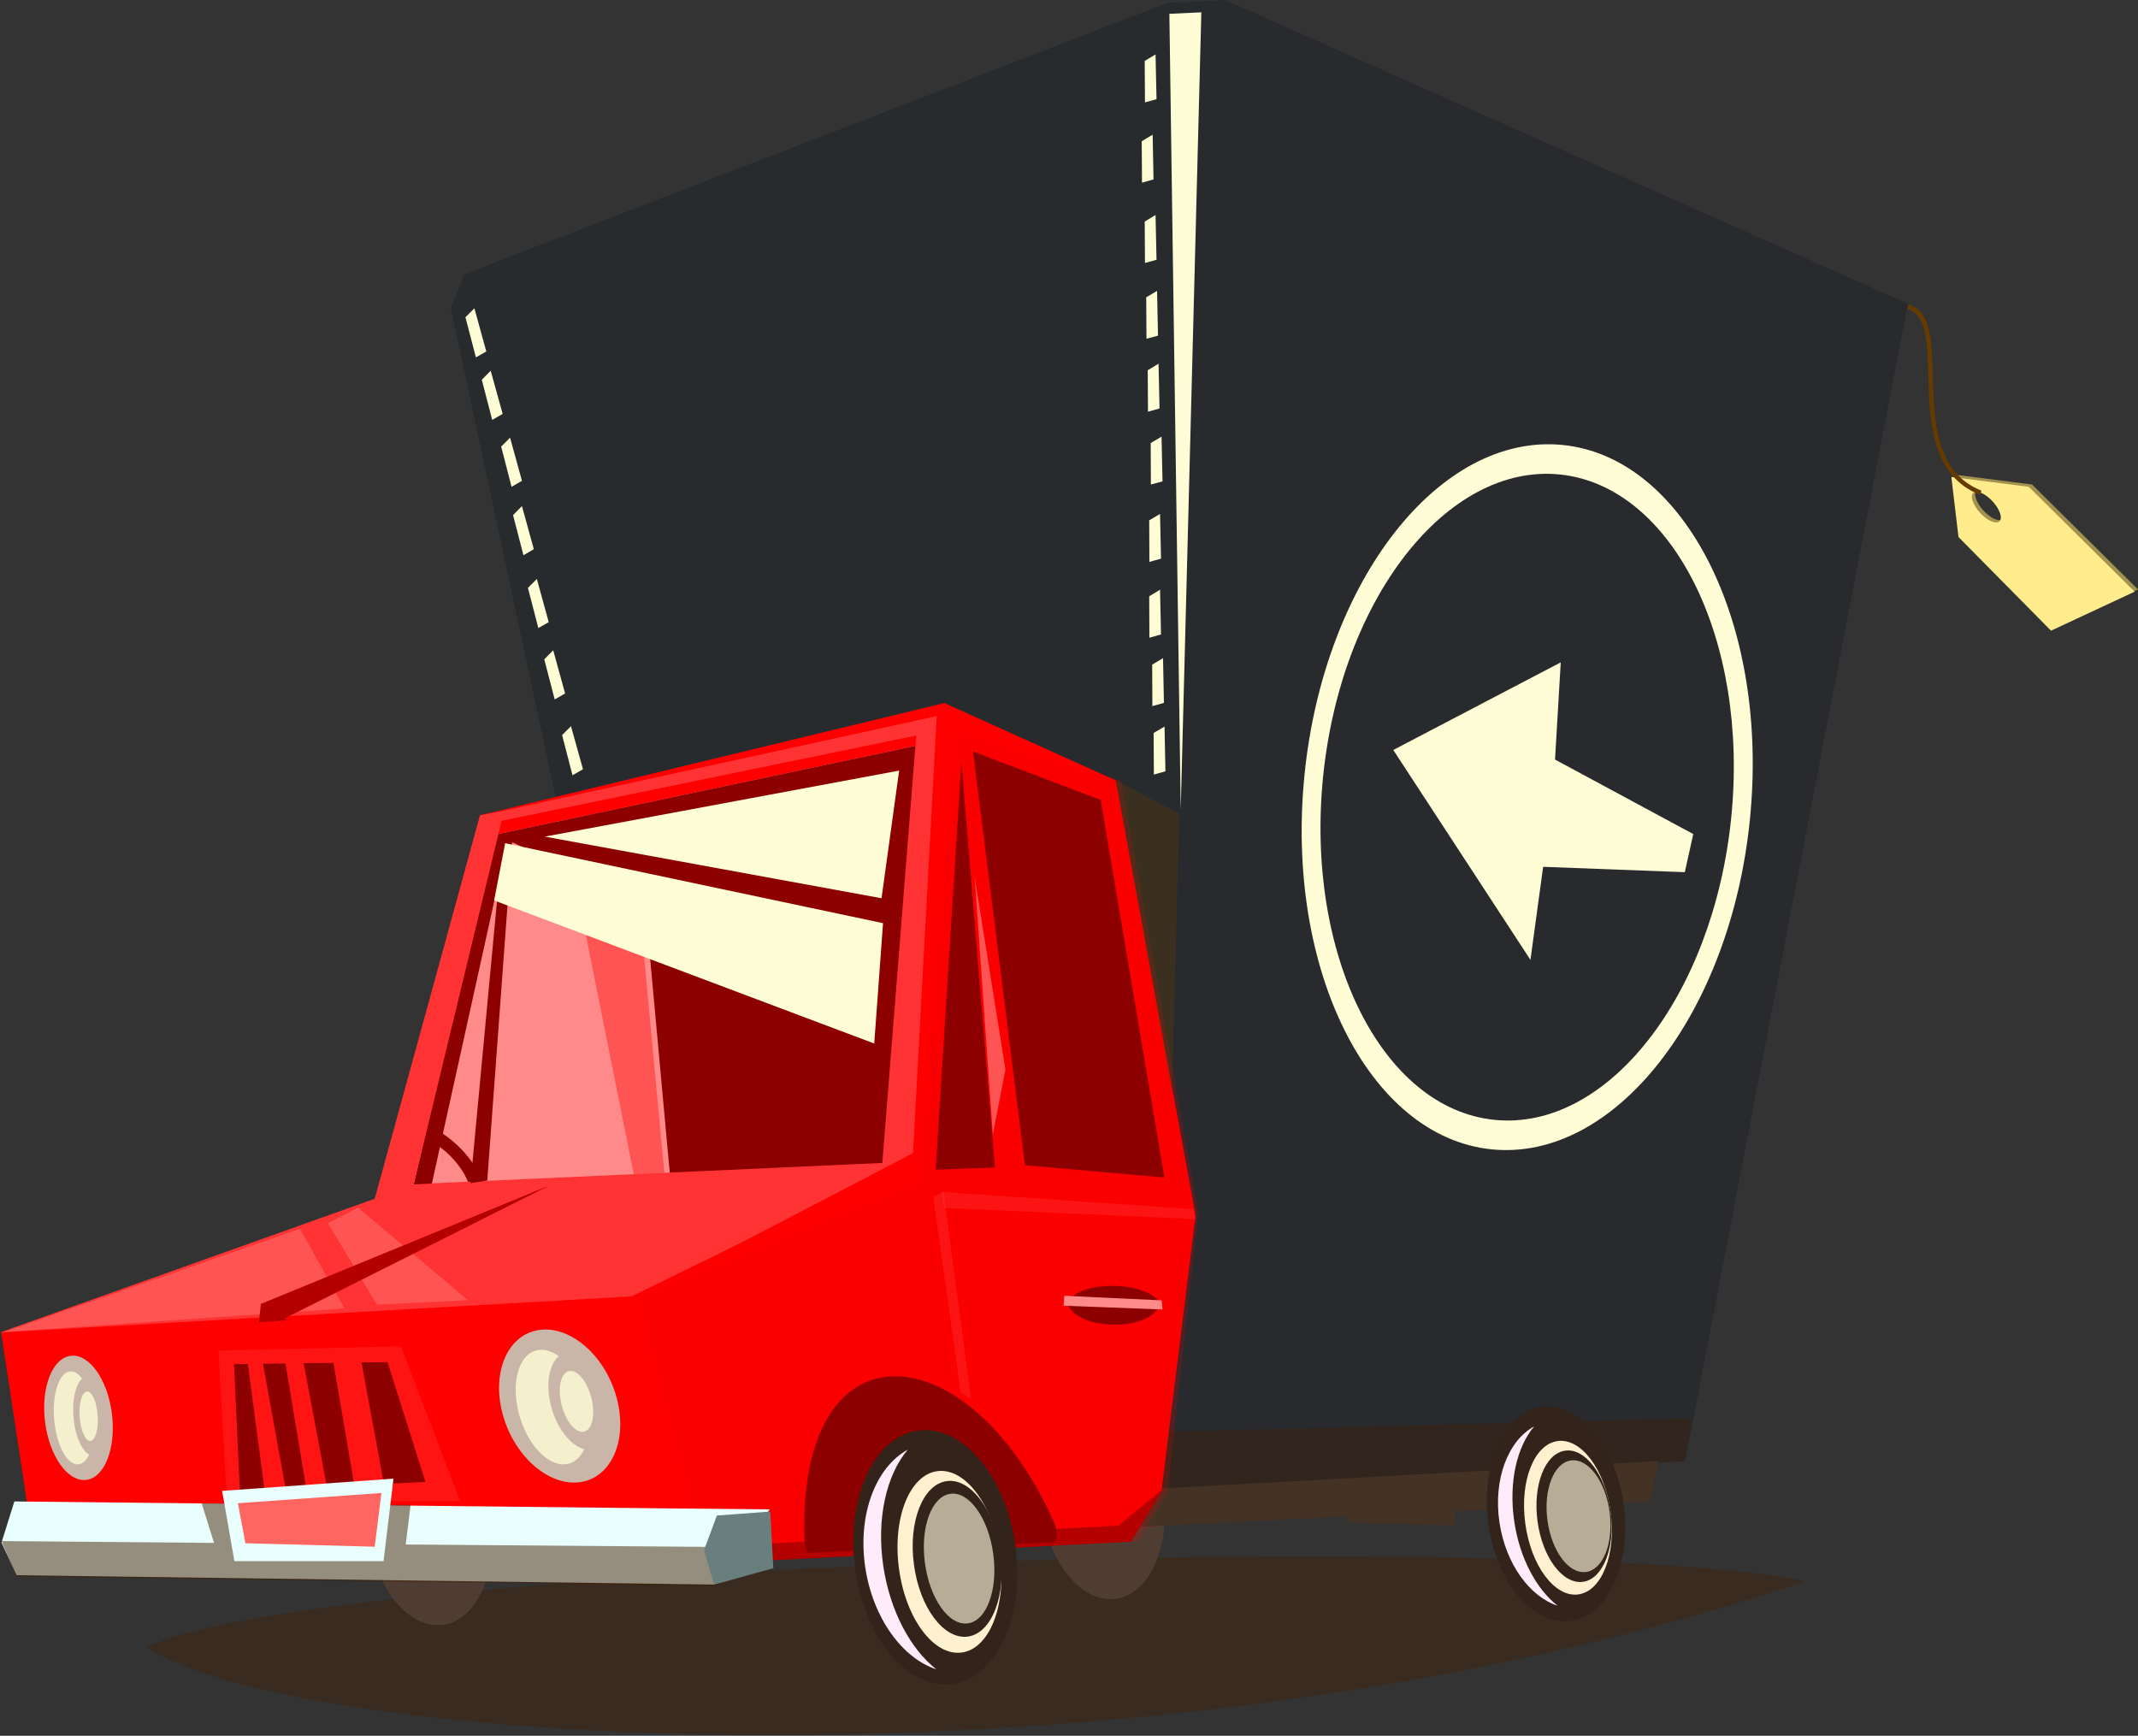 <svg width="303" height="246" viewBox="0 0 303 246" fill="none" xmlns="http://www.w3.org/2000/svg">
<rect x="0" y="0" width="303" height="246" fill="#333333" stroke="none"/>
<path opacity="0.4" d="M255.843 224.099C222.002 216.861 47.841 221.179 20.738 233.37C40.467 247.308 161.657 255.906 255.843 224.099Z" fill="#431F00"/>
<path d="M69.543 215.563C68.532 208.064 63.877 202.511 59.136 203.147C54.394 203.784 51.374 210.372 52.372 217.872C53.383 225.359 58.038 230.924 62.779 230.288C67.521 229.639 70.553 223.05 69.543 215.563Z" fill="#4F3D33"/>
<path d="M164.877 211.87C163.866 204.37 159.211 198.818 154.47 199.454C149.728 200.09 146.708 206.679 147.706 214.178C148.717 221.678 153.371 227.231 158.113 226.594C162.855 225.958 165.887 219.357 164.877 211.87Z" fill="#4F3D33"/>
<path d="M80.536 121.377L63.877 43.612L65.824 38.858L165.426 0.412L173.624 0L270.394 43.05L238.824 207.079L151.887 211.596L80.536 121.377Z" fill="#282B2E"/>
<path opacity="0.5" d="M163.679 202.96L239.734 201.014L238.823 207.078L162.381 211.371L163.679 202.96Z" fill="#431F00"/>
<path opacity="0.3" d="M238.823 207.079L270.393 43.05L173.623 0L170.379 0.162L164.602 210.934L238.823 207.079Z" fill="#282B2E"/>
<path d="M169.444 172.252L158.138 110.609L133.843 99.641L68.032 115.538L51.835 175.709L0.162 188.849L4.679 218.56L95.098 221.018L164.003 216.226L169.444 172.252Z" fill="#FF0000"/>
<path d="M99.266 220.768L89.782 183.795L0.312 188.849L4.68 218.56L99.266 220.768Z" fill="#FF0000"/>
<path d="M161.408 216.387L233.833 212.818L235.056 207.078L164.802 210.946L161.408 216.387Z" fill="#443225"/>
<path d="M70.178 118.295L55.316 175.096L128.814 167.672L129.85 105.691L70.178 118.295Z" fill="#FF8A8A"/>
<path d="M81.459 124.635L90.631 128.728L94.736 172.427L91.067 172.652L81.459 124.635Z" fill="#FF5454"/>
<path opacity="0.2" d="M130.351 167.671L135.392 103.807L158.876 110.607L169.857 171.939L165.465 211.37L161.259 218.421L100.003 220.866L90.519 183.793L130.351 167.671Z" fill="#E80000"/>
<path d="M145.261 165.14L165.014 166.887L155.992 113.379L137.898 106.504L145.261 165.14Z" fill="#8C0000"/>
<path d="M136.251 107.926L132.607 165.776L140.993 165.464L136.251 107.926Z" fill="#8C0000"/>
<path d="M230.115 213.268C228.992 204.882 223.776 198.656 218.473 199.379C213.169 200.091 209.788 207.465 210.911 215.851C212.034 224.236 217.25 230.463 222.553 229.739C227.856 229.028 231.25 221.653 230.115 213.268Z" fill="#33241B"/>
<path d="M228.267 214.292C227.456 208.289 224.099 203.785 220.755 204.234C217.411 204.683 215.352 209.912 216.163 215.914C216.974 221.916 220.331 226.421 223.675 225.971C227.007 225.522 229.066 220.294 228.267 214.292Z" fill="#FFF1CF"/>
<path d="M95.546 173.025L126.605 164.664L129.849 105.691L70.178 118.295L91.403 127.841L95.546 173.025Z" fill="#8C0000"/>
<path d="M221.478 63.066C204.046 61.307 187.662 82.221 184.879 109.785C182.097 137.35 193.963 161.134 211.396 162.893C228.828 164.653 245.212 143.739 247.995 116.174C250.777 88.609 238.911 64.826 221.478 63.066ZM245.349 115.9C242.791 141.156 227.78 160.323 211.808 158.713C195.835 157.103 184.967 135.316 187.512 110.06C190.07 84.804 205.082 65.637 221.054 67.246C237.026 68.869 247.895 90.644 245.349 115.9Z" fill="#FFFDD6"/>
<path d="M221.191 93.875L197.457 106.291L216.898 136.039L218.695 122.85L238.773 123.611L239.971 118.208L220.38 107.651L221.191 93.875Z" fill="#FFFDD6"/>
<path d="M164.801 211.047L160.272 218.496L104.119 221.404L104.281 218.983L158.5 216.225L164.801 211.047Z" fill="#B50000"/>
<path d="M149.404 215.827C137.611 189.135 113.378 186.577 113.99 217.499C113.99 218.547 114.152 219.37 114.414 220.069L149.428 218.572C149.84 217.798 149.878 216.887 149.404 215.827Z" fill="#8C0000"/>
<path d="M143.913 219.182C142.578 209.262 136.414 201.912 130.137 202.748C123.861 203.597 119.855 212.319 121.19 222.24C122.525 232.16 128.69 239.51 134.966 238.674C141.243 237.825 145.249 229.103 143.913 219.182Z" fill="#33241B"/>
<path d="M141.718 220.394C140.769 213.294 136.789 207.965 132.833 208.502C128.877 209.026 126.444 215.215 127.405 222.316C128.353 229.416 132.334 234.732 136.29 234.208C140.245 233.683 142.678 227.494 141.718 220.394Z" fill="#FFF1CF"/>
<mask id="mask0_769_1879" style="mask-type:luminance" maskUnits="userSpaceOnUse" x="58" y="101" width="75" height="71">
<path d="M72.985 114.556L58.123 171.358L132.557 167.664L132.656 101.953L72.985 114.556Z" fill="white"/>
</mask>
<g mask="url(#mask0_769_1879)">
<path d="M52.587 158.368C44.95 168.9 54.121 184.884 64.928 178.134C75.734 171.395 63.717 155.96 52.587 158.368ZM63.63 176.15C55.032 181.515 47.732 168.8 53.809 160.427C62.669 158.505 72.227 170.784 63.63 176.15Z" fill="#8C0000"/>
</g>
<mask id="mask1_769_1879" style="mask-type:luminance" maskUnits="userSpaceOnUse" x="61" y="101" width="76" height="71">
<path d="M76.797 114.556L61.935 171.358L136.369 167.664L136.469 101.953L76.797 114.556Z" fill="white"/>
</mask>
<g mask="url(#mask1_769_1879)">
<path d="M63.656 161.688L59.65 169.524L60.724 170.435L63.656 161.688Z" fill="#8C0000"/>
</g>
<path d="M128.502 164.664L89.507 183.731L0 188.847L58.948 167.809L128.502 164.664Z" fill="#FF3333"/>
<path d="M61.206 167.734L72.087 118.457L70.178 118.295L58.623 167.872L61.206 167.734Z" fill="#8C0000"/>
<path d="M71.427 114.926L57.376 173.05L51.361 176.257L68.032 115.537L71.427 114.926Z" fill="#FF3333"/>
<path d="M71.313 118.369L66.684 167.684L69.055 167.309L72.611 118.943L71.313 118.369Z" fill="#8C0000"/>
<path d="M127.429 109.211L124.933 127.305L77.203 118.57L127.429 109.211Z" fill="#FFFDD6"/>
<path d="M125.146 130.836L71.589 119.506L70.029 127.617L123.898 147.894L125.146 130.836Z" fill="#FFFDD6"/>
<path d="M165.725 1.958L167.334 114.713L170.254 1.746L165.725 1.958Z" fill="#FFFDD6"/>
<path d="M138.123 124.223L142.49 151.575L140.706 160.797L138.123 124.223Z" fill="#FF5454"/>
<path d="M125.021 165.139H129.301L132.758 101.486L69.006 115.412L69.33 116.697L129.85 104.244L125.021 165.139Z" fill="#FF3333"/>
<path d="M164.428 184.78C162.819 181.536 152.649 181.249 151.264 184.78C152.649 188.599 163.043 188.873 164.428 184.78Z" fill="#8C0000"/>
<path d="M150.839 183.645L164.64 184.293L164.752 185.591L150.727 185.055L150.839 183.645Z" fill="#FF8A8A"/>
<path d="M141.792 220.106C140.968 214.016 137.562 209.449 134.18 209.911C130.786 210.36 128.702 215.676 129.525 221.753C130.337 227.842 133.756 232.397 137.15 231.948C140.531 231.499 142.615 226.183 141.792 220.106Z" fill="#33241B"/>
<path d="M228.255 214.191C227.569 209.062 224.687 205.206 221.829 205.593C218.972 205.98 217.212 210.447 217.898 215.588C218.585 220.717 221.467 224.573 224.325 224.186C227.195 223.799 228.954 219.319 228.255 214.191Z" fill="#33241B"/>
<path d="M129.45 167.984L96.096 180.787L129.762 163.242L129.45 167.984Z" fill="#FF0000"/>
<path d="M46.469 173.363L53.419 184.905L66.334 184.269L50.736 171.154L46.469 173.363Z" fill="#FF5454"/>
<path d="M0.549 188.773L48.815 185.441L42.514 174.148L0.549 188.773Z" fill="#FF5454"/>
<path opacity="0.4" d="M132.246 169.605L136.164 197.395L137.624 198.243L133.719 168.932L132.246 169.605Z" fill="#FF3333"/>
<path opacity="0.4" d="M169.431 172.775L133.831 171.203L133.406 168.932L169.119 171.352L169.431 172.775Z" fill="#FF3333"/>
<path d="M190.096 212.407L191.144 215.776L206.118 216.2L206.742 210.922L190.096 212.407Z" fill="#443225"/>
<path d="M287.988 68.669L277.02 67.272L278.03 75.782L291.145 89.059L303 83.531L287.988 68.669ZM283.833 73.561C283.346 74.01 282.123 73.473 281.1 72.363C280.077 71.252 279.64 69.979 280.127 69.53C280.613 69.081 281.836 69.617 282.872 70.728C283.883 71.851 284.319 73.111 283.833 73.561Z" fill="#A3924D"/>
<path d="M287.515 68.993L276.547 67.596L277.558 76.106L290.672 89.383L302.527 83.855L287.515 68.993ZM283.36 73.885C282.873 74.334 281.651 73.797 280.627 72.687C279.604 71.576 279.167 70.303 279.654 69.854C280.141 69.405 281.364 69.942 282.387 71.052C283.41 72.163 283.847 73.423 283.36 73.885Z" fill="#FFEC8D"/>
<path d="M280.601 70.128C273.676 67.396 273.464 59.559 273.289 53.258C273.164 48.553 273.052 44.485 270.307 43.799L270.456 43.188C273.663 43.986 273.776 48.279 273.913 53.233C274.088 59.659 274.287 66.959 280.826 69.542L280.601 70.128Z" fill="#673B00"/>
<path d="M65.961 44.959L67.446 50.65L68.918 49.814L67.234 43.699L65.961 44.959Z" fill="#FFFDD6"/>
<path d="M68.281 53.82L69.754 59.51L71.239 58.661L69.542 52.547L68.281 53.82Z" fill="#FFFDD6"/>
<path d="M71.027 63.302L72.5 68.992L73.972 68.144L72.288 62.029L71.027 63.302Z" fill="#FFFDD6"/>
<path d="M72.711 72.999L74.183 78.689L75.656 77.841L73.971 71.727L72.711 72.999Z" fill="#FFFDD6"/>
<path d="M74.82 83.319L76.293 89.009L77.765 88.173L76.081 82.059L74.82 83.319Z" fill="#FFFDD6"/>
<path d="M77.129 93.439L78.614 99.129L80.086 98.28L78.402 92.166L77.129 93.439Z" fill="#FFFDD6"/>
<path d="M79.662 104.182L81.135 109.872L82.62 109.024L80.922 102.922L79.662 104.182Z" fill="#FFFDD6"/>
<path d="M163.492 103.882L163.53 109.771L165.164 109.31L165.04 102.971L163.492 103.882Z" fill="#FFFDD6"/>
<path d="M163.291 94.199L163.316 100.076L164.951 99.614L164.826 93.275L163.291 94.199Z" fill="#FFFDD6"/>
<path d="M162.867 84.504L162.892 90.381L164.539 89.919L164.402 83.58L162.867 84.504Z" fill="#FFFDD6"/>
<path d="M162.867 73.747L162.892 79.637L164.539 79.175L164.402 72.836L162.867 73.747Z" fill="#FFFDD6"/>
<path d="M163.08 62.792L163.105 68.669L164.752 68.22L164.615 61.881L163.08 62.792Z" fill="#FFFDD6"/>
<path d="M162.656 52.472L162.694 58.349L164.328 57.888L164.191 51.549L162.656 52.472Z" fill="#FFFDD6"/>
<path d="M162.443 42.139L162.481 48.017L164.115 47.568L163.978 41.228L162.443 42.139Z" fill="#FFFDD6"/>
<path d="M162.23 31.396L162.268 37.273L163.903 36.812L163.765 30.473L162.23 31.396Z" fill="#FFFDD6"/>
<path d="M161.807 20.015L161.844 25.892L163.479 25.431L163.354 19.092L161.807 20.015Z" fill="#FFFDD6"/>
<path d="M162.23 8.634L162.268 14.512L163.903 14.05L163.765 7.711L162.23 8.634Z" fill="#FFFDD6"/>
<path opacity="0.3" d="M158.139 110.607L167.123 115.349L166.075 154.968L158.139 110.607Z" fill="#673B00"/>
<path d="M125.183 221.966C124.172 215.178 125.645 208.988 128.652 205.457C124.11 207.928 121.514 214.641 122.625 222.128C123.698 229.316 127.866 235.006 132.708 236.591C129.076 233.758 126.144 228.38 125.183 221.966Z" fill="#FFECFB"/>
<path d="M214.603 215.627C213.779 210.087 214.977 205.02 217.435 202.15C213.729 204.159 211.596 209.65 212.506 215.764C213.38 221.629 216.787 226.284 220.742 227.569C217.772 225.26 215.377 220.868 214.603 215.627Z" fill="#FFECFB"/>
<path d="M15.86 200.353C15.248 195.499 12.64 191.83 10.02 192.155C7.399 192.479 5.777 196.684 6.389 201.538C7 206.393 9.608 210.061 12.229 209.737C14.836 209.425 16.471 205.22 15.86 200.353Z" fill="#C9B6A9"/>
<path d="M36.674 187.425L36.986 184.742L40.779 187.113L36.674 187.425Z" fill="#B50000"/>
<path d="M36.986 184.793L77.928 167.984L40.143 186.952L36.986 184.793Z" fill="#B50000"/>
<path opacity="0.8" d="M10.432 201.076C10.17 198.505 10.694 196.222 11.642 195.386C11.093 194.662 10.482 194.275 9.858 194.375C8.298 194.624 7.337 197.769 7.699 201.4C8.061 205.031 9.621 207.777 11.181 207.527C11.767 207.44 12.254 206.941 12.641 206.167C11.592 205.58 10.682 203.571 10.432 201.076Z" fill="#FFFDD6"/>
<path opacity="0.8" d="M13.839 200.627C13.714 198.693 13.028 197.17 12.329 197.208C11.63 197.258 11.156 198.867 11.293 200.801C11.418 202.736 12.104 204.258 12.803 204.221C13.502 204.158 13.976 202.561 13.839 200.627Z" fill="#FFFDD6"/>
<path d="M87.175 197.358C85.266 191.469 80.187 187.538 75.857 188.599C71.514 189.647 69.543 195.287 71.465 201.177C73.374 207.067 78.453 210.997 82.782 209.949C87.125 208.888 89.084 203.261 87.175 197.358Z" fill="#C9B6A9"/>
<path opacity="0.8" d="M78.178 199.592C77.279 196.447 77.741 193.477 79.176 192.204C78.128 191.443 77.017 191.119 75.981 191.393C73.398 192.08 72.35 196.235 73.623 200.665C74.896 205.095 78.015 208.127 80.598 207.44C81.559 207.178 82.308 206.442 82.807 205.394C80.948 204.907 79.051 202.636 78.178 199.592Z" fill="#FFFDD6"/>
<path opacity="0.8" d="M83.83 198.193C83.256 195.822 81.846 194.088 80.661 194.313C79.488 194.55 79.001 196.658 79.575 199.029C80.149 201.4 81.559 203.135 82.745 202.91C83.917 202.673 84.404 200.564 83.83 198.193Z" fill="#FFFDD6"/>
<path opacity="0.4" d="M30.945 191.406L32.168 212.756H65.223L56.825 190.807L30.945 191.406Z" fill="#FF3333"/>
<path d="M35.127 193.303L33.168 193.328L33.992 211.297L37.486 211.134L35.127 193.303Z" fill="#8C0000"/>
<path d="M40.455 193.24L37.273 193.278L40.48 210.984L43.388 210.847L40.455 193.24Z" fill="#8C0000"/>
<path d="M47.257 193.152L43.039 193.202L46.321 210.697L50.214 210.51L47.257 193.152Z" fill="#8C0000"/>
<path d="M54.406 210.31L60.296 210.023L54.917 193.053L51.236 193.09L54.406 210.31Z" fill="#8C0000"/>
<path d="M2.035 212.793L95.897 213.791L109.087 213.916L101.188 224.573L2.359 223.25L0.213 218.62L2.035 212.793Z" fill="#E9FFFE"/>
<path opacity="0.5" d="M57.501 218.895L58.187 213.293L28.576 213.043L30.336 218.671L0.213 218.409L2.359 223.437L101.512 224.748L107.889 219.295L57.501 218.895Z" fill="#431F00"/>
<path d="M101.599 214.79L99.777 219.682L101.2 224.586L109.598 222.252L109.161 214.229L101.599 214.79Z" fill="#697F7E"/>
<path d="M31.482 211.297L33.217 221.255H54.355L55.765 209.562L31.482 211.297Z" fill="#E9FFFE"/>
<path d="M33.717 213.043L34.778 218.721L53.108 219.208L54.056 211.596L33.717 213.043Z" fill="#FF6561"/>
<path d="M140.768 220.242C140.082 215.176 137.362 211.345 134.691 211.707C132.021 212.069 130.399 216.474 131.085 221.54C131.771 226.619 134.492 230.437 137.162 230.075C139.833 229.714 141.455 225.309 140.768 220.242Z" fill="#B7AC95"/>
<path d="M228.117 214.292C227.53 209.924 225.084 206.655 222.651 206.979C220.218 207.304 218.72 211.11 219.307 215.477C219.893 219.844 222.339 223.114 224.772 222.789C227.206 222.465 228.703 218.659 228.117 214.292Z" fill="#B7AC95"/>
</svg>
